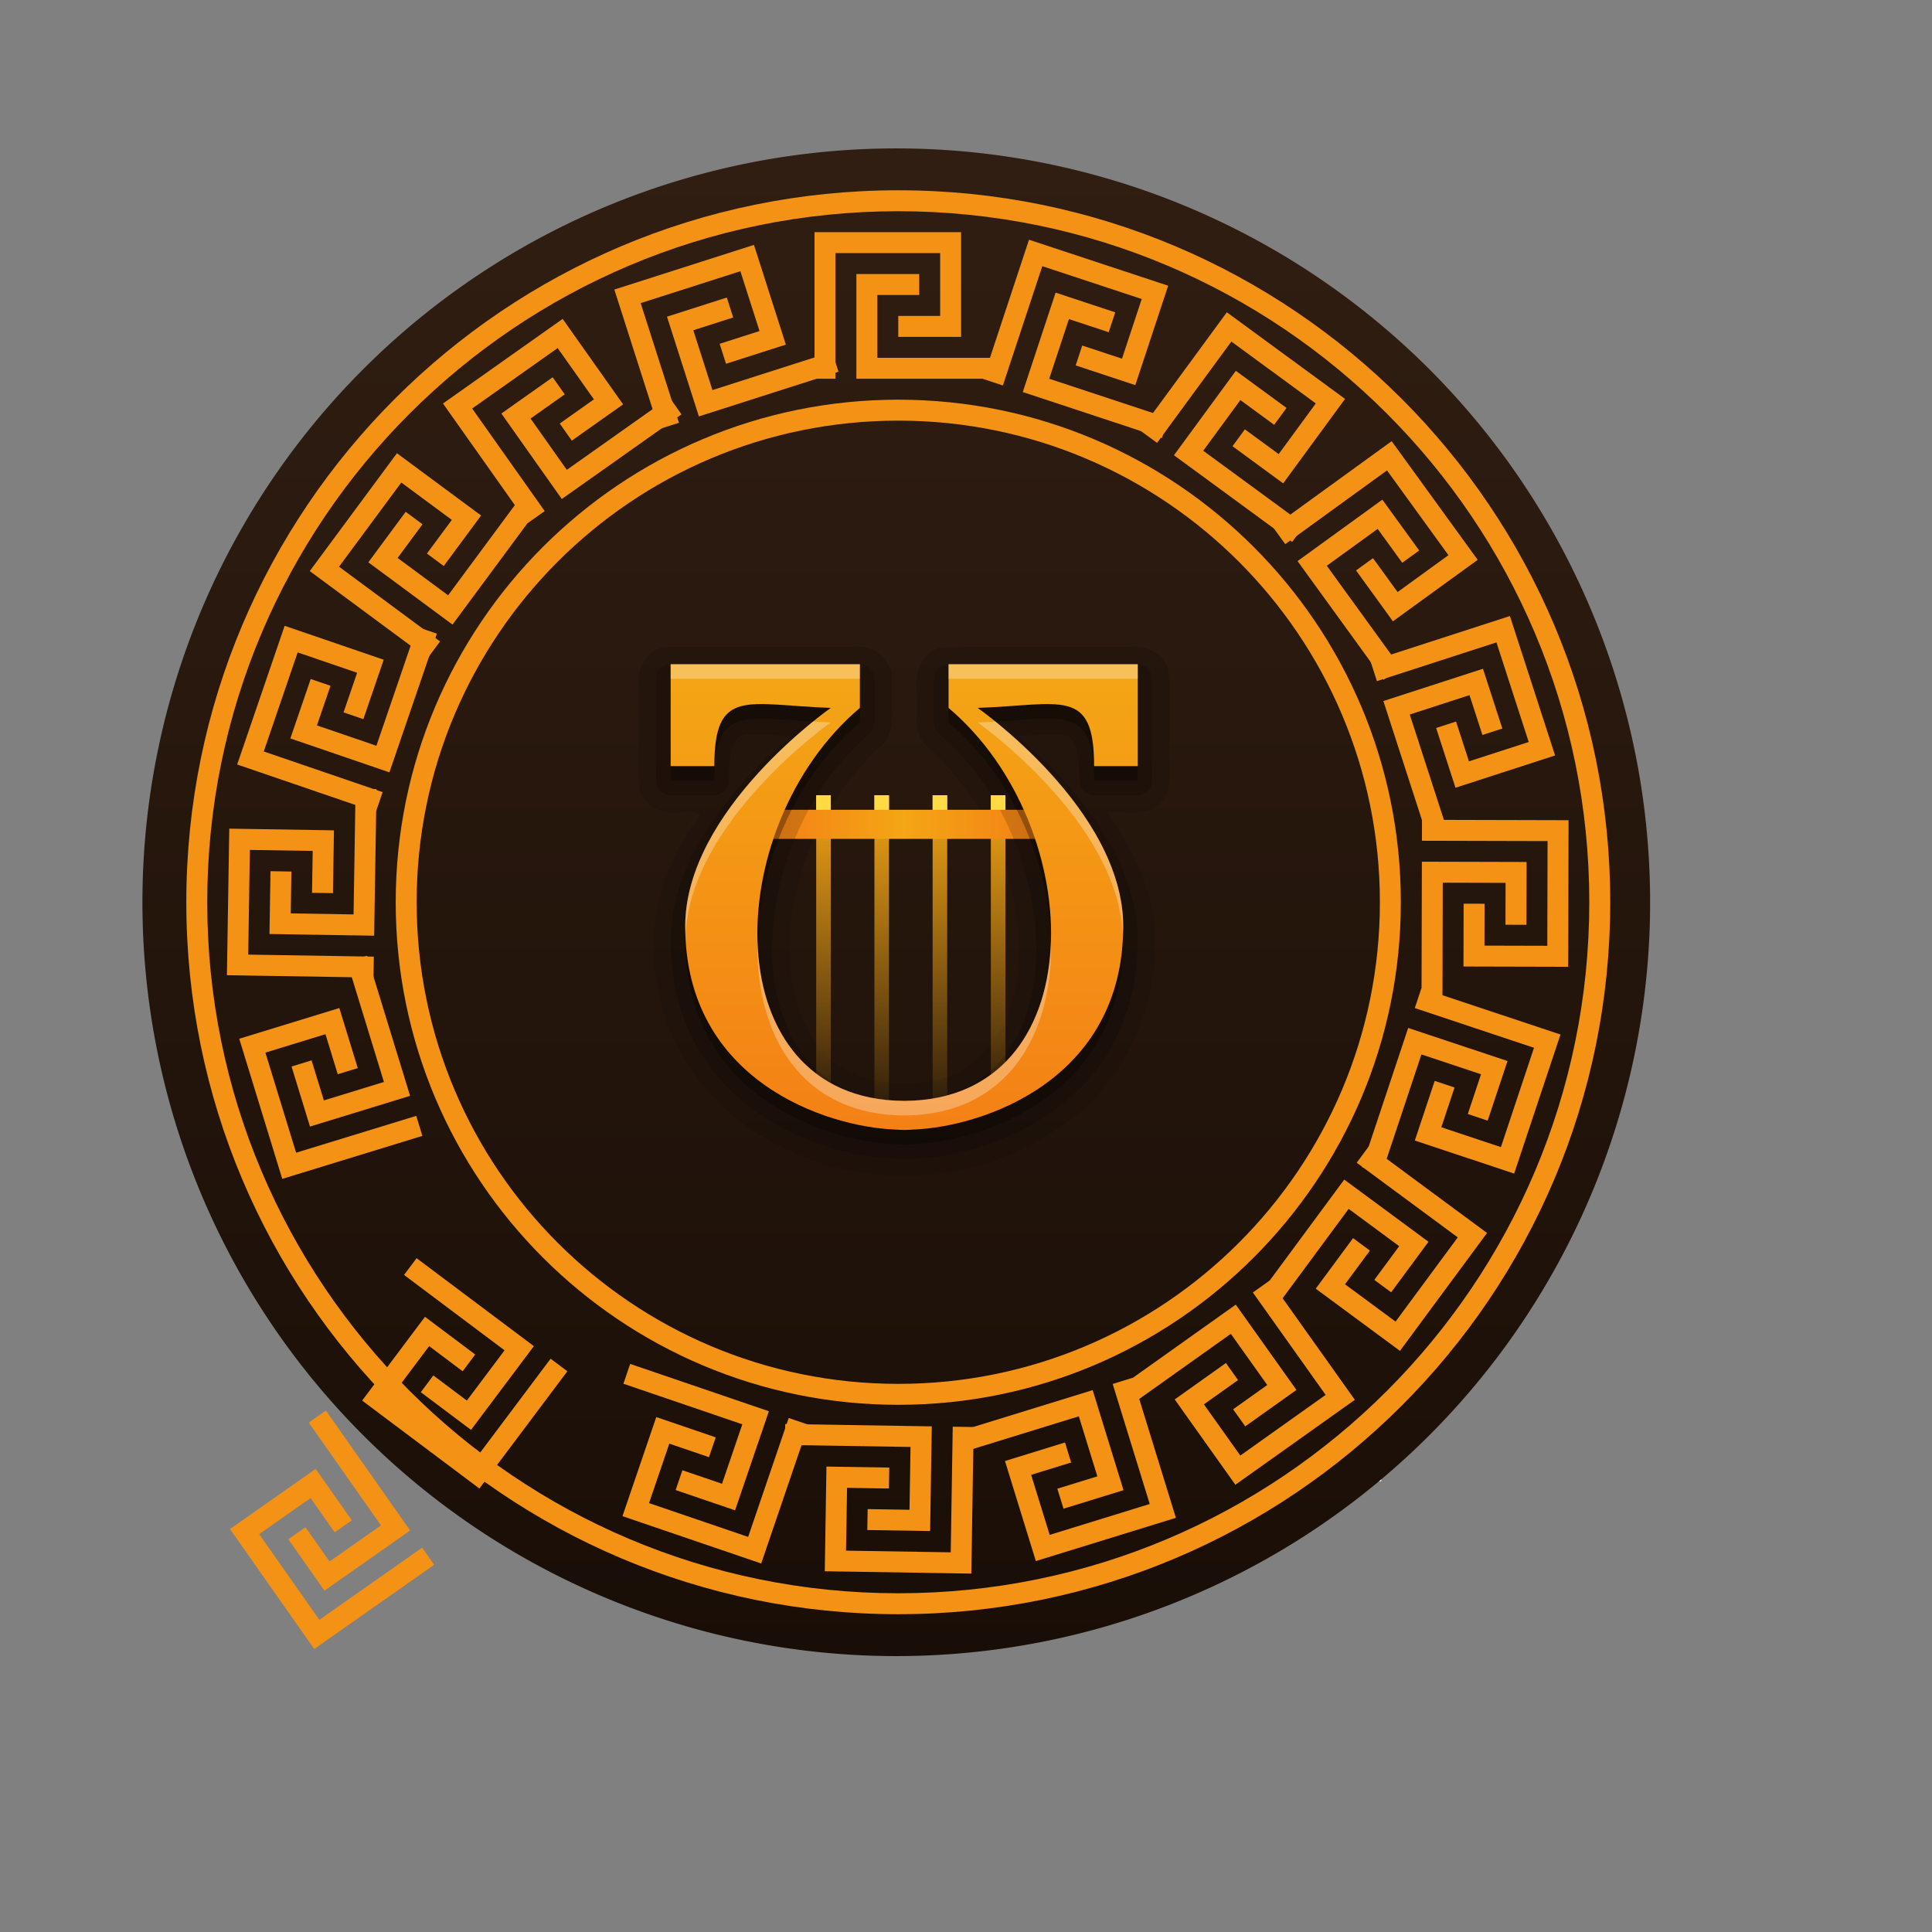<?xml version="1.0" encoding="UTF-8" standalone="no"?>
<!-- Created using Karbon, part of Calligra: http://www.calligra.org/karbon -->

<svg
   xmlns:dc="http://purl.org/dc/elements/1.1/"
   xmlns:cc="http://creativecommons.org/ns#"
   xmlns:rdf="http://www.w3.org/1999/02/22-rdf-syntax-ns#"
   xmlns:svg="http://www.w3.org/2000/svg"
   xmlns="http://www.w3.org/2000/svg"
   xmlns:xlink="http://www.w3.org/1999/xlink"
   xmlns:sodipodi="http://sodipodi.sourceforge.net/DTD/sodipodi-0.dtd"
   xmlns:inkscape="http://www.inkscape.org/namespaces/inkscape"
   width="38.4pt"
   height="38.4pt"
   id="svg2"
   version="1.1"
   inkscape:version="0.48.5 r10040"
   sodipodi:docname="pithos.svg">
  <rect width="100%" height="100%" fill="#808080" stroke="none"/>
  <sodipodi:namedview
     pagecolor="#ffffff"
     bordercolor="#666666"
     borderopacity="1"
     objecttolerance="10"
     gridtolerance="10"
     guidetolerance="10"
     inkscape:pageopacity="0"
     inkscape:pageshadow="2"
     inkscape:window-width="1920"
     inkscape:window-height="1035"
     id="namedview18"
     showgrid="false"
     inkscape:zoom="4.9166667"
     inkscape:cx="-35.38983"
     inkscape:cy="24"
     inkscape:window-x="-4"
     inkscape:window-y="29"
     inkscape:window-maximized="1"
     inkscape:current-layer="svg2" />
  <defs
     id="defs4">
    <linearGradient
       inkscape:collect="always"
       xlink:href="#linearGradient4560-9"
       id="linearGradient12796"
       gradientUnits="userSpaceOnUse"
       gradientTransform="matrix(4.739,0,0,4.739,-396.285,11.877)"
       x1="144.87"
       y1="77.389"
       x2="144.87"
       y2="28.85" />
    <linearGradient
       id="linearGradient4560-9">
      <stop
         id="stop4562-0"
         style="stop-color:#444444;stop-opacity:1"
         offset="0" />
      <stop
         id="stop4564-8"
         style="stop-color:#888888;stop-opacity:1"
         offset="1" />
    </linearGradient>
    <linearGradient
       id="linearGradient4560">
      <stop
         id="stop4562"
         style="stop-color:#444444;stop-opacity:1"
         offset="0" />
      <stop
         id="stop4564"
         style="stop-color:#888888;stop-opacity:1"
         offset="1" />
    </linearGradient>
    <linearGradient
       inkscape:collect="always"
       xlink:href="#linearGradient3833"
       id="linearGradient12776"
       gradientUnits="userSpaceOnUse"
       gradientTransform="matrix(3.046,0,0,3.044,-132.284,-1848.953)"
       x1="120.5"
       y1="706.878"
       x2="120.5"
       y2="678.832" />
    <linearGradient
       id="linearGradient3833">
      <stop
         id="stop3835-6"
         style="stop-color:#8fd400;stop-opacity:1"
         offset="0" />
      <stop
         id="stop3837-7"
         style="stop-color:#daff31;stop-opacity:1"
         offset="1" />
    </linearGradient>
    <linearGradient
       inkscape:collect="always"
       xlink:href="#linearGradient4142"
       id="linearGradient414895"
       gradientUnits="userSpaceOnUse"
       gradientTransform="matrix(3.936,0,0,3.936,694.263,378.189)"
       x1="48"
       y1="41"
       x2="48"
       y2="64.022" />
    <linearGradient
       id="linearGradient4142">
      <stop
         id="stop4144"
         style="stop-color:#f4a615;stop-opacity:1"
         offset="0" />
      <stop
         id="stop4146-1"
         style="stop-color:#f4a615;stop-opacity:0"
         offset="1" />
    </linearGradient>
    <linearGradient
       inkscape:collect="always"
       xlink:href="#linearGradient4052-1"
       id="linearGradient414897"
       gradientUnits="userSpaceOnUse"
       gradientTransform="matrix(3.936,0,0,3.936,694.263,378.189)"
       spreadMethod="reflect"
       x1="48"
       y1="43"
       x2="58"
       y2="43" />
    <linearGradient
       id="linearGradient4052-1">
      <stop
         id="stop4054-1"
         style="stop-color:#f4a615;stop-opacity:1"
         offset="0" />
      <stop
         id="stop4056-2"
         style="stop-color:#f47d15;stop-opacity:1"
         offset="1" />
    </linearGradient>
    <linearGradient
       inkscape:collect="always"
       xlink:href="#linearGradient4052-1"
       id="linearGradient414899"
       gradientUnits="userSpaceOnUse"
       gradientTransform="matrix(3.936,0,0,3.936,694.263,378.189)"
       x1="48"
       y1="31.772"
       x2="48"
       y2="67" />
    <linearGradient
       id="linearGradient13032">
      <stop
         id="stop13034"
         style="stop-color:#f4a615;stop-opacity:1"
         offset="0" />
      <stop
         id="stop13036"
         style="stop-color:#f47d15;stop-opacity:1"
         offset="1" />
    </linearGradient>
    <linearGradient
       inkscape:collect="always"
       xlink:href="#linearGradient3677"
       id="linearGradient414880"
       gradientUnits="userSpaceOnUse"
       gradientTransform="matrix(0,-4.428,4.428,0,1024.863,779.632)"
       x1="16"
       y1="48"
       x2="80"
       y2="48" />
    <linearGradient
       id="linearGradient3677">
      <stop
         id="stop3679-2"
         style="stop-color:#190e07;stop-opacity:1"
         offset="0" />
      <stop
         id="stop3681-6"
         style="stop-color:#311e12;stop-opacity:1"
         offset="1" />
    </linearGradient>
  </defs>
  <g
     id="svg_11"
     transform="matrix(0.106,0,0,0.106,-10.998,-1.978)">
    <rect
       id="svg_6"
       height="195.042"
       width="225.4"
       y="193.958"
       x="223.68"
       style="fill:#ffffff;stroke:#aaaaaa;stroke-width:0" />
    <path
       id="svg_8"
       d="m 178.596,215.074 c 0,0 156.274,-108.026 156.35,-109.797 0.075,-1.772 151.033,106.496 151.033,106.496 0,0 -307.383,3.301 -307.383,3.301 l 0,0 0,0 0,0 1e-5,0 z"
       inkscape:connector-curvature="0"
       style="fill:#ffffff;stroke:#aaaaaa;stroke-width:0" />
  </g>
  <g
     id="g414855"
     transform="matrix(0.141,0,0,0.141,-150.667,-56.051)">
    <path
       inkscape:connector-curvature="0"
       d="m 1237.391,425.418 a 141.686,141.686 0 0 1 0,283.371 141.686,141.686 0 1 1 0,-283.371 z"
       id="path3675"
       style="color:#000000;fill:url(#linearGradient414880);fill-opacity:1;fill-rule:nonzero;stroke:none;stroke-width:1;marker:none;visibility:visible;display:inline;overflow:visible;enable-background:accumulate" />
    <path
       d="m 1237.391,433.289 c -73.904,0 -133.814,59.911 -133.814,133.814 0,73.904 59.911,133.814 133.814,133.814 73.903,0 133.814,-59.911 133.814,-133.814 0,-73.904 -59.911,-133.814 -133.814,-133.814 z m 0,3.936 c 71.73,0 129.878,58.149 129.878,129.878 0,71.73 -58.148,129.878 -129.878,129.878 -71.73,0 -129.879,-58.149 -129.879,-129.878 0,-71.73 58.149,-129.878 129.879,-129.878 z"
       inkscape:connector-curvature="0"
       id="path3685"
       style="color:#000000;fill:#f49215;fill-opacity:1;fill-rule:nonzero;stroke:none;stroke-width:1;marker:none;visibility:visible;display:inline;overflow:visible;enable-background:accumulate" />
    <path
       d="m 1221.648,441.161 0,3.936 0,23.614 3.936,0 0,-23.614 19.679,0 0,11.807 -7.871,0 0,3.936 11.807,0 0,-3.936 0,-15.743 -3.936,0 -19.679,0 -3.936,0 z m 7.871,7.871 0,3.936 0,11.807 0,3.936 27.55,0 0,-3.936 -23.614,0 0,-11.807 7.871,0 0,-3.936 -11.807,0 z"
       inkscape:connector-curvature="0"
       id="rect3697"
       style="color:#000000;fill:#f49215;fill-opacity:1;fill-rule:nonzero;stroke:none;stroke-width:1;marker:none;visibility:visible;display:inline;overflow:visible;enable-background:accumulate" />
    <path
       d="m 1261.96,442.581 -1.235,3.737 -7.409,22.422 3.737,1.235 7.409,-22.422 18.685,6.174 -3.705,11.211 -7.474,-2.47 -1.235,3.737 11.211,3.705 1.235,-3.737 4.94,-14.948 -3.737,-1.235 -18.685,-6.174 -3.737,-1.235 z m 5.004,9.944 -1.235,3.737 -3.705,11.211 -1.235,3.737 26.159,8.644 1.235,-3.737 -22.422,-7.409 3.705,-11.211 7.474,2.47 1.235,-3.737 -11.211,-3.705 z"
       inkscape:connector-curvature="0"
       id="path3714"
       style="color:#000000;fill:#f49215;fill-opacity:1;fill-rule:nonzero;stroke:none;stroke-width:1;marker:none;visibility:visible;display:inline;overflow:visible;enable-background:accumulate" />
    <path
       d="m 1299.143,456.216 -2.326,3.174 -13.959,19.047 3.175,2.327 13.959,-19.047 15.872,11.633 -6.98,9.523 -6.349,-4.653 -2.327,3.174 9.523,6.98 2.326,-3.174 9.306,-12.698 -3.175,-2.327 -15.872,-11.633 -3.175,-2.327 z m 1.696,11.002 -2.326,3.174 -6.98,9.523 -2.326,3.174 22.221,16.286 2.327,-3.174 -19.047,-13.959 6.98,-9.523 6.349,4.653 2.326,-3.174 -9.523,-6.98 z"
       inkscape:connector-curvature="0"
       id="path3716"
       style="color:#000000;fill:#f49215;fill-opacity:1;fill-rule:nonzero;stroke:none;stroke-width:1;marker:none;visibility:visible;display:inline;overflow:visible;enable-background:accumulate" />
    <path
       d="m 1330.123,480.442 -3.187,2.31 -19.119,13.859 2.31,3.187 19.12,-13.859 11.549,15.933 -9.56,6.93 -4.62,-6.373 -3.187,2.31 6.93,9.56 3.187,-2.31 12.746,-9.239 -2.31,-3.187 -11.549,-15.933 -2.31,-3.187 z m -1.753,10.993 -3.187,2.31 -9.56,6.93 -3.187,2.31 16.169,22.306 3.187,-2.31 -13.859,-19.12 9.56,-6.93 4.62,6.373 3.187,-2.31 -6.93,-9.56 z"
       inkscape:connector-curvature="0"
       id="path3718"
       style="color:#000000;fill:#f49215;fill-opacity:1;fill-rule:nonzero;stroke:none;stroke-width:1;marker:none;visibility:visible;display:inline;overflow:visible;enable-background:accumulate" />
    <path
       d="m 1352.349,513.306 -3.744,1.213 -22.464,7.279 1.213,3.744 22.464,-7.279 6.066,18.72 -11.232,3.639 -2.426,-7.488 -3.744,1.213 3.639,11.232 3.744,-1.213 14.976,-4.853 -1.213,-3.744 -6.066,-18.72 -1.213,-3.744 z m -5.062,9.914 -3.744,1.213 -11.232,3.639 -3.744,1.213 8.492,26.208 3.744,-1.213 -7.279,-22.464 11.232,-3.639 2.426,7.488 3.744,-1.213 -3.639,-11.232 z"
       inkscape:connector-curvature="0"
       id="path3720"
       style="color:#000000;fill:#f49215;fill-opacity:1;fill-rule:nonzero;stroke:none;stroke-width:1;marker:none;visibility:visible;display:inline;overflow:visible;enable-background:accumulate" />
    <path
       d="m 1363.374,551.683 -3.936,-0.01 -23.614,-0.06 -0.012,3.936 23.614,0.06 -0.05,19.678 -11.807,-0.03 0.02,-7.871 -3.936,-0.01 -0.032,11.807 3.936,0.01 15.743,0.04 0.012,-3.936 0.05,-19.678 0.012,-3.936 z m -7.892,7.851 -3.936,-0.01 -11.807,-0.03 -3.936,-0.01 -0.071,27.55 3.936,0.01 0.06,-23.614 11.807,0.03 -0.02,7.871 3.936,0.01 0.032,-11.807 z"
       inkscape:connector-curvature="0"
       id="path3722"
       style="color:#000000;fill:#f49215;fill-opacity:1;fill-rule:nonzero;stroke:none;stroke-width:1;marker:none;visibility:visible;display:inline;overflow:visible;enable-background:accumulate" />
    <path
       d="m 1361.855,591.965 -3.734,-1.244 -22.404,-7.462 -1.244,3.734 22.404,7.462 -6.218,18.67 -11.202,-3.731 2.487,-7.468 -3.734,-1.244 -3.731,11.202 3.734,1.244 14.936,4.975 1.244,-3.734 6.218,-18.67 1.244,-3.734 z m -9.956,4.981 -3.734,-1.244 -11.202,-3.731 -3.734,-1.244 -8.706,26.138 3.734,1.244 7.462,-22.404 11.202,3.731 -2.487,7.468 3.734,1.244 3.731,-11.202 z"
       inkscape:connector-curvature="0"
       id="path3724"
       style="color:#000000;fill:#f49215;fill-opacity:1;fill-rule:nonzero;stroke:none;stroke-width:1;marker:none;visibility:visible;display:inline;overflow:visible;enable-background:accumulate" />
    <path
       d="m 1348.051,629.263 -3.166,-2.338 -18.995,-14.029 -2.338,3.166 18.995,14.029 -11.691,15.829 -9.498,-7.015 4.676,-6.332 -3.166,-2.338 -7.015,9.498 3.166,2.338 12.664,9.353 2.338,-3.166 11.691,-15.829 2.338,-3.166 z m -11.008,1.655 -3.166,-2.338 -9.498,-7.015 -3.166,-2.338 -16.367,22.161 3.166,2.338 14.029,-18.995 9.498,7.015 -4.676,6.332 3.166,2.338 7.015,-9.497 z"
       inkscape:connector-curvature="0"
       id="path3726"
       style="color:#000000;fill:#f49215;fill-opacity:1;fill-rule:nonzero;stroke:none;stroke-width:1;marker:none;visibility:visible;display:inline;overflow:visible;enable-background:accumulate" />
    <path
       d="m 1323.204,660.621 -2.28,-3.208 -13.684,-19.245 -3.208,2.281 13.684,19.245 -16.038,11.404 -6.842,-9.623 6.415,-4.561 -2.281,-3.208 -9.623,6.842 2.281,3.208 9.123,12.83 3.208,-2.281 16.038,-11.404 3.208,-2.281 z m -10.976,-1.854 -2.281,-3.208 -6.842,-9.623 -2.281,-3.208 -22.453,15.965 2.281,3.208 19.245,-13.684 6.842,9.623 -6.415,4.561 2.281,3.208 9.623,-6.842 z"
       inkscape:connector-curvature="0"
       id="path3728"
       style="color:#000000;fill:#f49215;fill-opacity:1;fill-rule:nonzero;stroke:none;stroke-width:1;marker:none;visibility:visible;display:inline;overflow:visible;enable-background:accumulate" />
    <path
       d="m 1289.573,682.804 -1.16,-3.761 -6.963,-22.564 -3.761,1.16 6.963,22.564 -18.803,5.803 -3.482,-11.282 7.521,-2.321 -1.161,-3.761 -11.282,3.482 1.16,3.761 4.642,15.043 3.761,-1.16 18.803,-5.803 3.761,-1.16 z m -9.842,-5.2 -1.161,-3.761 -3.482,-11.282 -1.16,-3.761 -26.325,8.124 1.16,3.761 22.564,-6.963 3.482,11.282 -7.521,2.321 1.161,3.761 11.282,-3.482 z"
       inkscape:connector-curvature="0"
       id="path3730"
       style="color:#000000;fill:#f49215;fill-opacity:1;fill-rule:nonzero;stroke:none;stroke-width:1;marker:none;visibility:visible;display:inline;overflow:visible;enable-background:accumulate" />
    <path
       d="m 1251.122,693.282 0.063,-3.935 0.377,-23.611 -3.935,-0.063 -0.377,23.611 -19.676,-0.314 0.189,-11.806 7.87,0.126 0.063,-3.935 -11.806,-0.189 -0.063,3.935 -0.251,15.741 3.935,0.063 19.676,0.314 3.935,0.063 z m -7.745,-7.996 0.063,-3.935 0.189,-11.806 0.063,-3.935 -27.547,-0.44 -0.063,3.935 23.611,0.377 -0.189,11.806 -7.87,-0.126 -0.063,3.935 11.806,0.189 z"
       inkscape:connector-curvature="0"
       id="path3732"
       style="color:#000000;fill:#f49215;fill-opacity:1;fill-rule:nonzero;stroke:none;stroke-width:1;marker:none;visibility:visible;display:inline;overflow:visible;enable-background:accumulate" />
    <path
       d="m 1211.628,691.384 1.271,-3.725 7.624,-22.35 -3.725,-1.271 -7.624,22.35 -18.625,-6.354 3.812,-11.175 7.45,2.541 1.271,-3.725 -11.175,-3.812 -1.271,3.725 -5.083,14.9 3.725,1.271 18.625,6.354 3.725,1.271 z m -4.908,-9.991 1.271,-3.725 3.812,-11.175 1.271,-3.725 -26.074,-8.895 -1.271,3.725 22.349,7.624 -3.812,11.175 -7.45,-2.541 -1.271,3.725 11.175,3.812 z"
       inkscape:connector-curvature="0"
       id="path3734"
       style="color:#000000;fill:#f49215;fill-opacity:1;fill-rule:nonzero;stroke:none;stroke-width:1;marker:none;visibility:visible;display:inline;overflow:visible;enable-background:accumulate" />
    <path
       d="m 1158.662,677.295 2.362,-3.148 14.171,-18.89 -3.148,-2.362 -14.171,18.89 -15.741,-11.809 7.086,-9.445 6.296,4.724 2.362,-3.148 -9.445,-7.086 -2.362,3.148 -9.447,12.593 3.148,2.362 15.741,11.809 3.148,2.362 z m -1.573,-11.02 2.362,-3.148 7.086,-9.445 2.362,-3.148 -22.038,-16.533 -2.362,3.148 18.89,14.171 -7.086,9.445 -6.296,-4.724 -2.362,3.148 9.445,7.086 z"
       inkscape:connector-curvature="0"
       id="path3736"
       style="color:#000000;fill:#f49215;fill-opacity:1;fill-rule:nonzero;stroke:none;stroke-width:1;marker:none;visibility:visible;display:inline;overflow:visible;enable-background:accumulate" />
    <path
       d="m 1127.62,707.456 3.221,-2.261 19.326,-13.569 -2.261,-3.221 -19.326,13.569 -11.308,-16.105 9.663,-6.784 4.523,6.442 3.221,-2.261 -6.785,-9.663 -3.221,2.261 -12.884,9.046 2.261,3.221 11.308,16.105 2.261,3.221 z m 1.919,-10.965 3.221,-2.261 9.663,-6.784 3.221,-2.261 -15.831,-22.548 -3.221,2.261 13.569,19.326 -9.663,6.784 -4.523,-6.442 -3.221,2.261 6.785,9.663 z"
       inkscape:connector-curvature="0"
       id="path3738"
       style="color:#000000;fill:#f49215;fill-opacity:1;fill-rule:nonzero;stroke:none;stroke-width:1;marker:none;visibility:visible;display:inline;overflow:visible;enable-background:accumulate" />
    <path
       d="m 1121.606,619.096 3.763,-1.154 22.576,-6.927 -1.154,-3.763 -22.576,6.927 -5.772,-18.813 11.288,-3.463 2.309,7.525 3.763,-1.154 -3.463,-11.288 -3.763,1.154 -15.05,4.618 1.154,3.763 5.772,18.813 1.154,3.763 z m 5.216,-9.834 3.763,-1.154 11.288,-3.463 3.763,-1.154 -8.081,-26.338 -3.763,1.154 6.927,22.576 -11.288,3.463 -2.309,-7.525 -3.763,1.154 3.463,11.288 z"
       inkscape:connector-curvature="0"
       id="path3740"
       style="color:#000000;fill:#f49215;fill-opacity:1;fill-rule:nonzero;stroke:none;stroke-width:1;marker:none;visibility:visible;display:inline;overflow:visible;enable-background:accumulate" />
    <path
       d="m 1111.211,580.816 3.935,0.064 23.611,0.38 0.063,-3.935 -23.611,-0.38 0.317,-19.676 11.806,0.19 -0.127,7.87 3.935,0.064 0.19,-11.806 -3.935,-0.064 -15.741,-0.254 -0.063,3.935 -0.317,19.676 -0.063,3.935 z m 7.997,-7.744 3.935,0.064 11.806,0.19 3.935,0.064 0.444,-27.546 -3.935,-0.064 -0.38,23.611 -11.806,-0.19 0.127,-7.87 -3.935,-0.064 -0.19,11.806 z"
       inkscape:connector-curvature="0"
       id="path3742"
       style="color:#000000;fill:#f49215;fill-opacity:1;fill-rule:nonzero;stroke:none;stroke-width:1;marker:none;visibility:visible;display:inline;overflow:visible;enable-background:accumulate" />
    <path
       d="m 1113.137,541.213 3.724,1.275 22.342,7.647 1.275,-3.724 -22.342,-7.647 6.373,-18.618 11.171,3.824 -2.549,7.447 3.724,1.275 3.824,-11.171 -3.724,-1.275 -14.895,-5.098 -1.275,3.724 -6.373,18.618 -1.275,3.724 z m 9.996,-4.898 3.724,1.275 11.171,3.824 3.724,1.275 8.922,-26.065 -3.724,-1.275 -7.647,22.342 -11.171,-3.824 2.549,-7.447 -3.724,-1.275 -3.824,11.171 z"
       inkscape:connector-curvature="0"
       id="path3744"
       style="color:#000000;fill:#f49215;fill-opacity:1;fill-rule:nonzero;stroke:none;stroke-width:1;marker:none;visibility:visible;display:inline;overflow:visible;enable-background:accumulate" />
    <path
       d="m 1126.779,504.86 3.164,2.341 18.984,14.044 2.341,-3.164 -18.985,-14.044 11.703,-15.82 9.492,7.022 -4.681,6.328 3.164,2.341 7.022,-9.492 -3.164,-2.341 -12.656,-9.362 -2.341,3.164 -11.703,15.82 -2.341,3.164 z m 11.009,-1.647 3.164,2.341 9.492,7.022 3.164,2.341 16.384,-22.148 -3.164,-2.341 -14.044,18.984 -9.492,-7.022 4.681,-6.328 -3.164,-2.341 -7.022,9.492 z"
       inkscape:connector-curvature="0"
       id="path3746"
       style="color:#000000;fill:#f49215;fill-opacity:1;fill-rule:nonzero;stroke:none;stroke-width:1;marker:none;visibility:visible;display:inline;overflow:visible;enable-background:accumulate" />
    <path
       d="m 1151.819,473.366 2.272,3.213 13.635,19.28 3.213,-2.272 -13.635,-19.28 16.067,-11.362 6.817,9.64 -6.427,4.545 2.272,3.213 9.64,-6.817 -2.272,-3.213 -9.09,-12.853 -3.213,2.272 -16.067,11.362 -3.213,2.272 z m 10.972,1.882 2.272,3.213 6.817,9.64 2.272,3.213 22.494,-15.907 -2.272,-3.213 -19.28,13.635 -6.817,-9.64 6.427,-4.545 -2.272,-3.213 -9.64,6.817 z"
       inkscape:connector-curvature="0"
       id="path3748"
       style="color:#000000;fill:#f49215;fill-opacity:1;fill-rule:nonzero;stroke:none;stroke-width:1;marker:none;visibility:visible;display:inline;overflow:visible;enable-background:accumulate" />
    <path
       d="m 1184.025,451.945 1.199,3.749 7.195,22.492 3.749,-1.199 -7.195,-22.491 18.743,-5.996 3.597,11.246 -7.497,2.398 1.199,3.749 11.246,-3.597 -1.199,-3.749 -4.796,-14.994 -3.749,1.199 -18.743,5.996 -3.749,1.199 z m 9.895,5.099 1.199,3.749 3.597,11.246 1.199,3.749 26.24,-8.394 -1.199,-3.749 -22.491,7.195 -3.597,-11.246 7.497,-2.398 -1.199,-3.749 -11.246,3.597 z"
       inkscape:connector-curvature="0"
       id="path3750"
       style="color:#000000;fill:#f49215;fill-opacity:1;fill-rule:nonzero;stroke:none;stroke-width:1;marker:none;visibility:visible;display:inline;overflow:visible;enable-background:accumulate" />
    <path
       d="m 1237.391,472.647 c -52.167,0 -94.457,42.29 -94.457,94.457 0,52.167 42.29,94.457 94.457,94.457 52.167,0 94.457,-42.29 94.457,-94.457 0,-52.167 -42.29,-94.457 -94.457,-94.457 z m 0,3.936 c 49.993,0 90.521,40.528 90.521,90.521 0,49.994 -40.528,90.521 -90.521,90.521 -49.994,0 -90.521,-40.528 -90.521,-90.521 0,-49.994 40.528,-90.521 90.521,-90.521 z"
       inkscape:connector-curvature="0"
       id="path3752"
       style="color:#000000;fill:#f49215;fill-opacity:1;fill-rule:nonzero;stroke:none;stroke-width:1;marker:none;visibility:visible;display:inline;overflow:visible;enable-background:accumulate" />
  </g>
  <g
     id="g414882"
     transform="matrix(0.098,0,0,0.098,-62.607,-31.802)">
    <path
       d="m 818.976,499.459 c -5.281,0.586 -8.142,6.138 -7.379,11.042 0.077,8.944 -0.157,17.91 0.123,26.839 0.965,5.229 6.471,7.615 11.325,6.887 3.861,-0.268 7.364,-0.415 2.859,3.801 -8.016,11.722 -12.217,26.243 -9.726,40.399 2.474,20.733 16.93,38.995 36.005,47.174 22.174,10.624 49.418,8.843 70.199,-4.203 18.202,-10.658 29.278,-31.513 28.81,-52.487 0.105,-12.703 -5.744,-24.529 -12.914,-34.683 5.266,-0.328 12.02,1.519 15.374,-3.813 2.616,-4.344 1.046,-9.696 1.476,-14.527 -0.2,-6.791 0.427,-13.681 -0.369,-20.402 -1.356,-4.786 -6.537,-6.634 -11.079,-6.027 -16.68,0.081 -33.383,-0.163 -50.048,0.123 -5.229,0.965 -7.615,6.471 -6.888,11.325 0.404,5.549 -1.652,12.49 3.727,16.279 16.428,14.967 25.512,37.941 23.595,60.098 -1.037,12.892 -8.646,26.737 -22.274,29.356 -12.118,2.723 -26.793,-0.286 -33.422,-11.766 -9.533,-16.243 -6.637,-36.71 0.496,-53.287 4.328,-10.243 11.262,-19.183 19.515,-26.544 2.785,-4.629 1.164,-10.285 1.599,-15.425 0.972,-5.798 -4.448,-11.151 -10.231,-10.157 -16.924,0 -33.848,0 -50.772,0 z"
       inkscape:connector-curvature="0"
       id="path4158"
       style="opacity:0.11;fill:#000000;fill-opacity:1;stroke:none" />
    <path
       d="m 859.563,539.554 0,82.65 3.936,0 0,-82.65 -3.936,0 z m 15.743,0 0,82.65 3.936,0 0,-82.65 -3.936,0 z m 15.743,0 0,82.65 3.936,0 0,-82.65 -3.936,0 z m 15.743,0 0,82.65 3.936,0 0,-82.65 -3.936,0 z"
       inkscape:connector-curvature="0"
       id="rect4135"
       style="color:#000000;fill:url(#linearGradient414895);fill-opacity:1;fill-rule:nonzero;stroke:none;stroke-width:1;marker:none;visibility:visible;display:inline;overflow:visible;enable-background:accumulate" />
    <rect
       width="78.714"
       height="7.871"
       x="843.82"
       y="543.489"
       id="rect4131"
       style="color:#000000;fill:url(#linearGradient414897);fill-opacity:1;fill-rule:nonzero;stroke:none;stroke-width:1;marker:none;visibility:visible;display:inline;overflow:visible;enable-background:accumulate" />
    <path
       inkscape:connector-curvature="0"
       d="m 819.468,504.132 a 3.979,3.979 0 0 0 -3.198,3.936 l 0,27.55 a 3.979,3.979 0 0 0 3.936,3.936 l 11.807,0 a 3.979,3.979 0 0 0 3.936,-3.936 c 0,-5.091 0.595,-8.334 1.353,-9.962 0.758,-1.629 1.269,-2.009 2.952,-2.46 1.826,-0.489 8.128,0.11 12.545,0.369 -3.545,3.05 -7.604,6.557 -11.93,11.315 -10.162,11.178 -20.662,26.63 -20.662,44.031 0,22.056 10.334,37.092 22.999,46.122 12.58,8.969 27.163,12.369 37.266,12.791 0.068,0.003 0.178,-0.003 0.246,0 0.868,0.069 1.718,0.106 2.706,0.123 a 3.979,3.979 0 0 0 0.246,0 c 0.835,-0.021 1.601,-0.064 2.337,-0.123 0.068,-0.003 0.178,0.003 0.246,0 10.103,-0.422 24.686,-3.822 37.266,-12.791 12.665,-9.029 22.999,-24.066 22.999,-46.122 0,-17.401 -10.5,-32.852 -20.662,-44.031 -4.326,-4.758 -8.385,-8.265 -11.93,-11.315 4.417,-0.259 10.719,-0.858 12.545,-0.369 1.683,0.451 2.193,0.831 2.952,2.46 0.758,1.629 1.353,4.871 1.353,9.962 a 3.979,3.979 0 0 0 3.936,3.936 l 11.807,0 a 3.979,3.979 0 0 0 3.936,-3.936 l 0,-27.55 a 3.979,3.979 0 0 0 -3.936,-3.936 l -51.164,0 a 3.979,3.979 0 0 0 -3.936,3.936 l 0,11.807 a 3.979,3.979 0 0 0 1.353,3.075 c 17.998,15.243 27.459,40.727 26.197,61.864 -0.631,10.569 -3.829,19.951 -9.593,26.566 -5.696,6.538 -13.858,10.653 -25.459,10.823 -0.138,0.002 -0.23,-9.1e-4 -0.369,0 -0.107,0.004 -0.476,-8.2e-4 -0.369,0 -11.823,-0.077 -20.064,-4.208 -25.828,-10.823 -5.764,-6.615 -8.962,-15.997 -9.593,-26.566 -1.262,-21.137 8.199,-46.621 26.197,-61.864 a 3.979,3.979 0 0 0 1.353,-3.075 l 0,-11.807 a 3.979,3.979 0 0 0 -3.936,-3.936 l -51.164,0 a 3.979,3.979 0 0 0 -0.738,0 z"
       id="path4154"
       style="opacity:0.15;fill:#000000;fill-opacity:1;stroke:none" />
    <path
       d="m 820.206,508.068 0,27.55 11.807,0 c 0,-21.458 8.857,-16.523 31.486,-15.743 0,0 -39.357,27.55 -39.357,59.036 0,41.69 38.06,54.27 56.699,54.977 0.808,0.071 1.682,0.106 2.706,0.123 0.859,-0.022 1.639,-0.062 2.337,-0.123 18.639,-0.707 56.699,-13.287 56.699,-54.977 0,-31.486 -39.357,-59.036 -39.357,-59.036 22.629,-0.78 31.486,-5.715 31.486,15.743 l 11.807,0 0,-27.55 -51.164,0 0,11.807 c 38.235,32.383 39.303,105.93 -11.807,106.264 -0.104,-0.009 -0.274,7.2e-4 -0.369,0 -51.11,-0.334 -50.042,-73.882 -11.807,-106.264 l 0,-11.807 -51.164,0 z"
       inkscape:connector-curvature="0"
       id="path4150"
       style="opacity:0.3;fill:#000000;fill-opacity:1;stroke:none" />
    <path
       d="m 820.206,504.132 0,27.55 11.807,0 c 0,-21.458 8.857,-16.523 31.486,-15.743 0,0 -39.357,27.55 -39.357,59.036 0,41.69 38.06,54.27 56.699,54.977 0.808,0.071 1.682,0.106 2.706,0.123 0.859,-0.022 1.639,-0.062 2.337,-0.123 18.639,-0.707 56.699,-13.287 56.699,-54.977 0,-31.486 -39.357,-59.036 -39.357,-59.036 22.629,-0.78 31.486,-5.715 31.486,15.743 l 11.807,0 0,-27.55 -51.164,0 0,11.807 c 38.235,32.383 39.303,105.93 -11.807,106.264 -0.104,-0.009 -0.274,7.2e-4 -0.369,0 -51.11,-0.334 -50.042,-73.882 -11.807,-106.264 l 0,-11.807 -51.164,0 z"
       inkscape:connector-curvature="0"
       id="path4126"
       style="fill:url(#linearGradient414899);fill-opacity:1;stroke:none" />
    <path
       d="m 820.206,504.132 0,3.936 51.164,0 0,-3.936 -51.164,0 z m 75.147,0 0,3.936 51.164,0 0,-3.936 -51.164,0 z m -36.651,15.497 c -10.352,8.358 -34.56,30.522 -34.56,55.346 0,0.757 0.098,1.476 0.123,2.214 1.385,-30.762 39.234,-57.314 39.234,-57.314 -1.724,-0.059 -3.23,-0.152 -4.797,-0.246 z m 49.319,0 c -1.566,0.094 -3.073,0.187 -4.797,0.246 0,0 37.849,26.552 39.234,57.314 0.025,-0.738 0.123,-1.457 0.123,-2.214 0,-24.824 -24.208,-46.988 -34.56,-55.346 z m -64.324,59.159 c -0.737,25.189 11.598,47.169 39.48,47.352 0.095,7.2e-4 0.265,-0.009 0.369,0 27.882,-0.182 40.217,-22.162 39.48,-47.352 -0.606,23.504 -13.057,43.243 -39.48,43.416 -0.104,-0.009 -0.274,7.2e-4 -0.369,0 -26.423,-0.173 -38.874,-19.912 -39.48,-43.416 z"
       inkscape:connector-curvature="0"
       id="path4178"
       style="opacity:0.3;fill:#ffffff;fill-opacity:1;stroke:none" />
    <rect
       width="3.936"
       height="3.936"
       x="859.563"
       y="539.554"
       id="rect4187"
       style="color:#000000;fill:#ffda45;fill-opacity:1;fill-rule:nonzero;stroke:none;stroke-width:1;marker:none;visibility:visible;display:inline;overflow:visible;enable-background:accumulate" />
    <rect
       width="3.936"
       height="3.936"
       x="875.306"
       y="539.554"
       id="rect4189"
       style="color:#000000;fill:#ffda45;fill-opacity:1;fill-rule:nonzero;stroke:none;stroke-width:1;marker:none;visibility:visible;display:inline;overflow:visible;enable-background:accumulate" />
    <rect
       width="3.936"
       height="3.936"
       x="891.049"
       y="539.554"
       id="rect4191"
       style="color:#000000;fill:#ffda45;fill-opacity:1;fill-rule:nonzero;stroke:none;stroke-width:1;marker:none;visibility:visible;display:inline;overflow:visible;enable-background:accumulate" />
    <rect
       width="3.936"
       height="3.936"
       x="906.792"
       y="539.554"
       id="rect4193"
       style="color:#000000;fill:#ffda45;fill-opacity:1;fill-rule:nonzero;stroke:none;stroke-width:1;marker:none;visibility:visible;display:inline;overflow:visible;enable-background:accumulate" />
  </g>
</svg>
